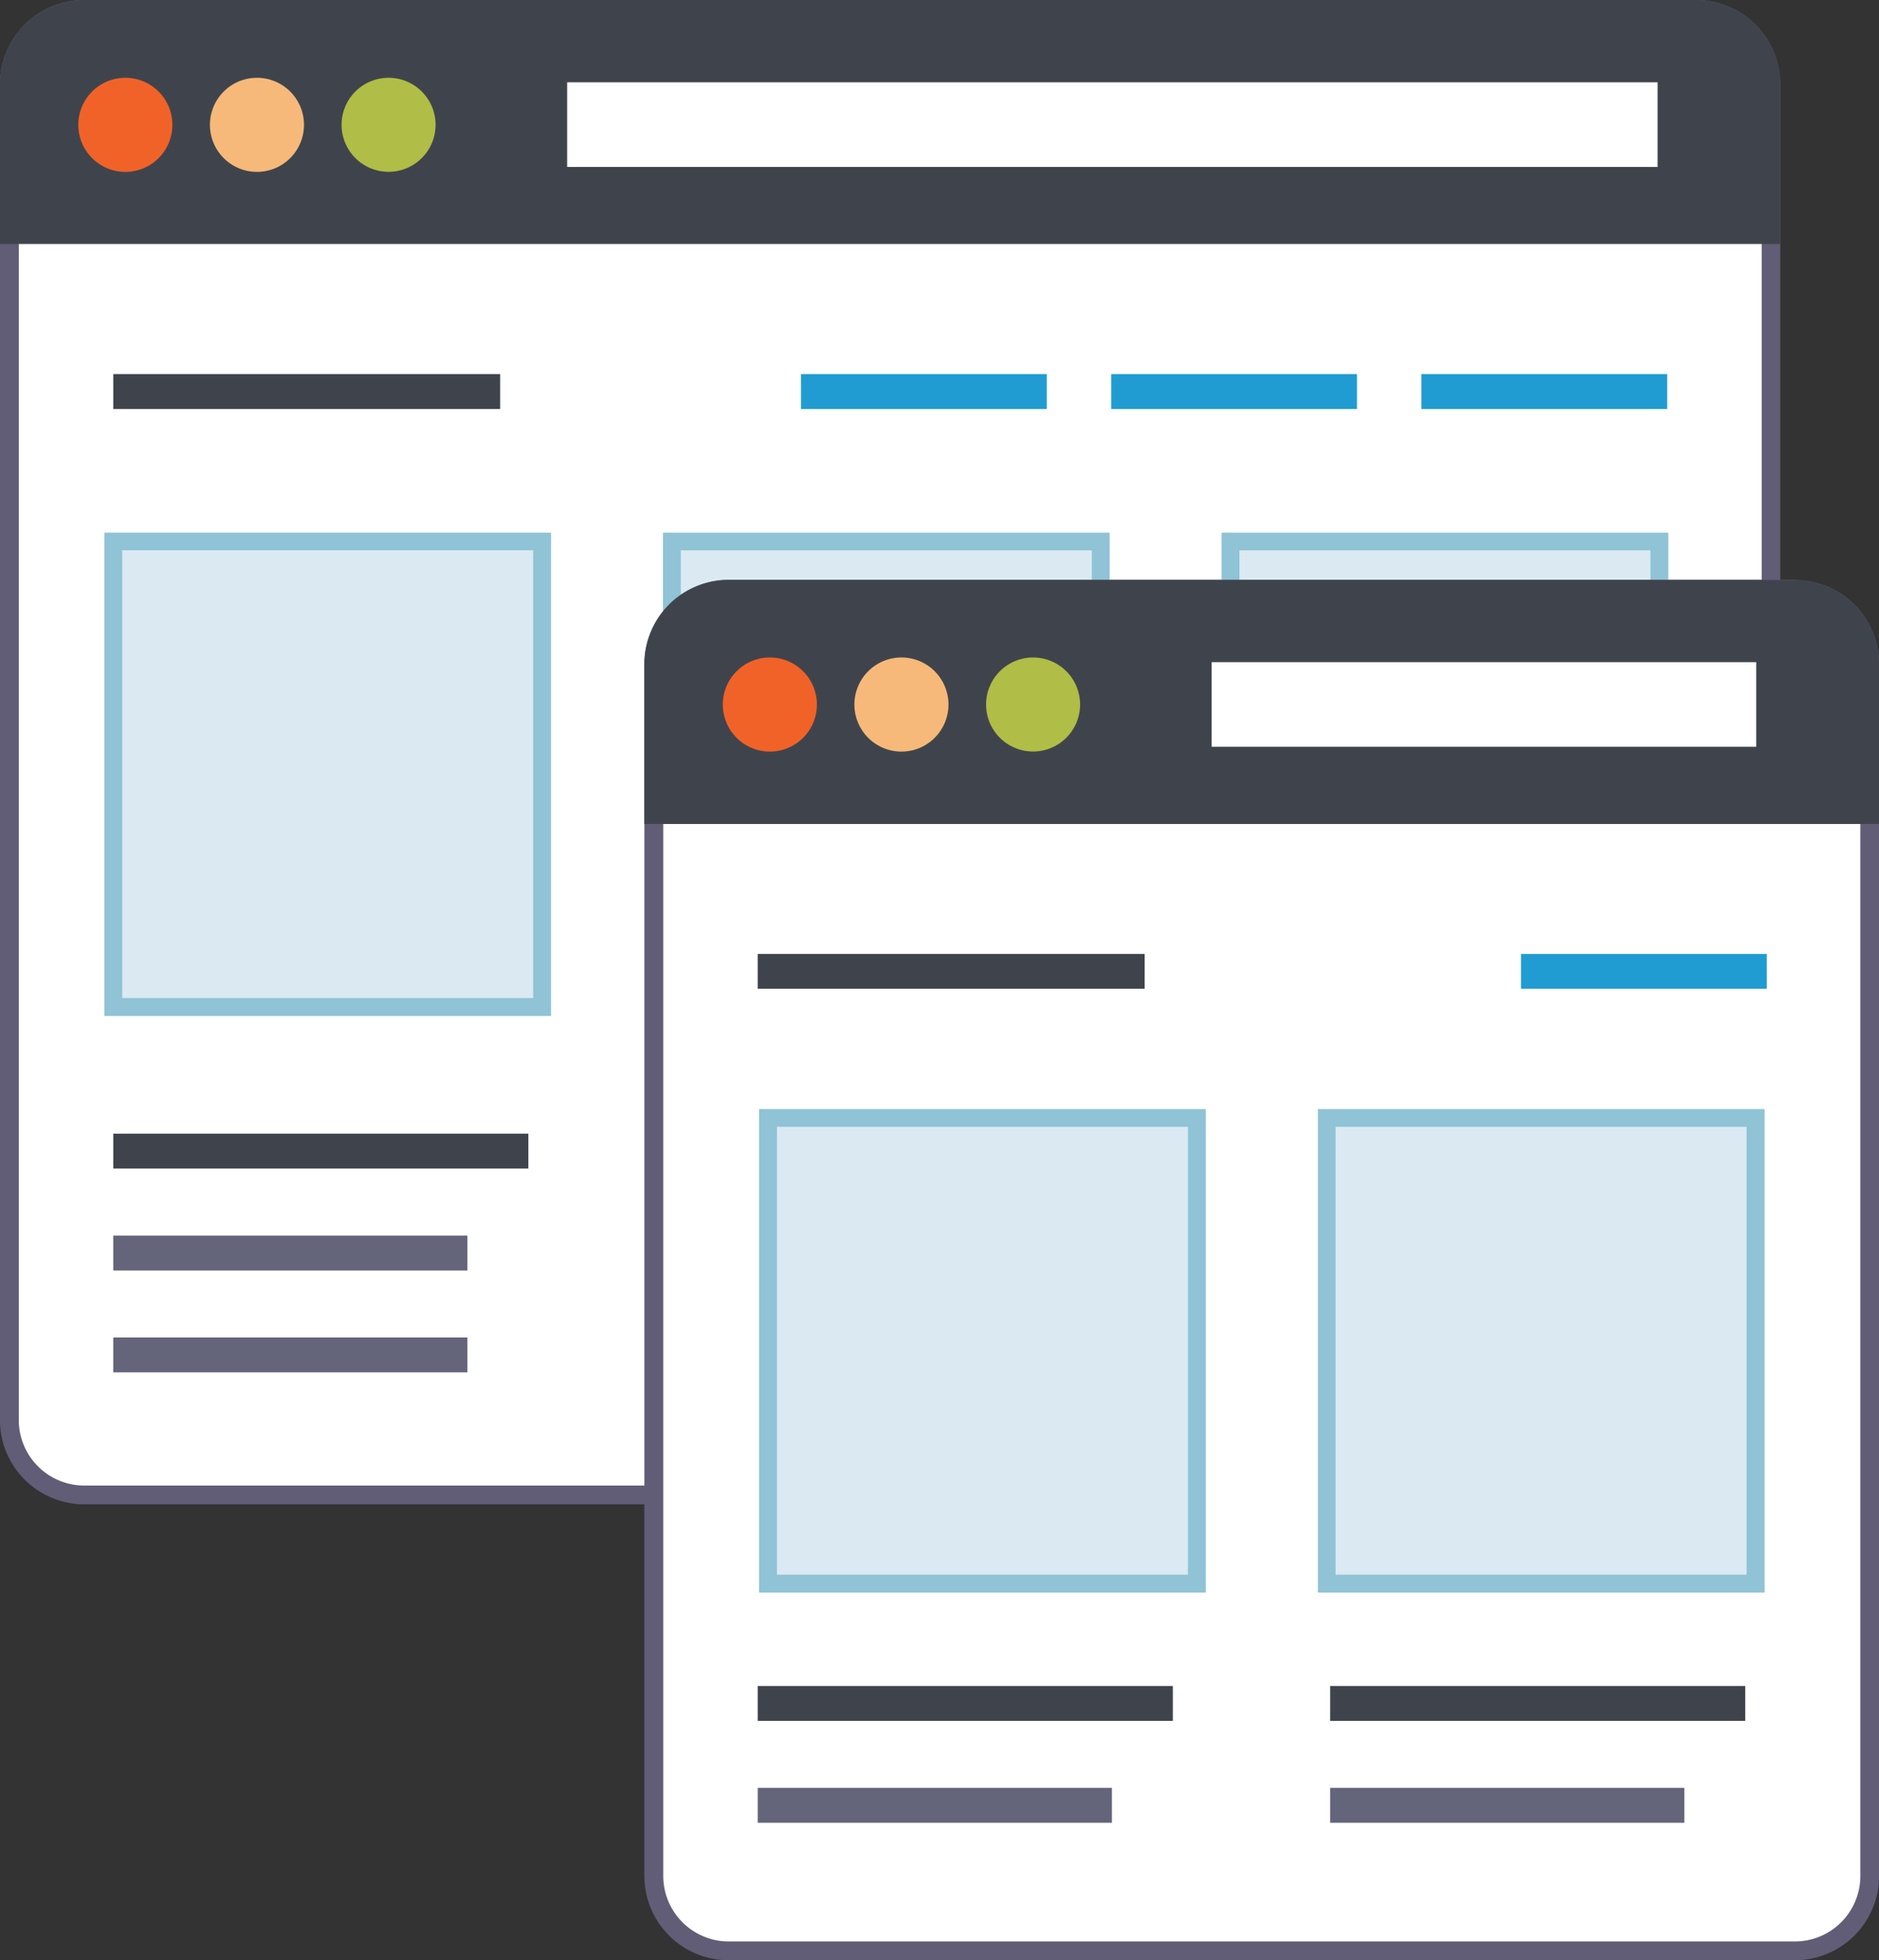 <svg id="Layer_1" data-name="Layer 1" xmlns="http://www.w3.org/2000/svg" width="516.11" height="538.26" viewBox="0 0 516.11 538.26">
  <rect x="0" y="0" width="516.11" height="538.26" fill="#333333" stroke="none"/>
  <defs>
    <style>
      .cls-1 {
        fill: #fff;
      }

      .cls-2 {
        fill: #615d77;
      }

      .cls-3 {
        fill: #3f444c;
      }

      .cls-4 {
        fill: #f16228;
      }

      .cls-5 {
        fill: #f6b979;
      }

      .cls-6 {
        fill: #b0bd46;
      }

      .cls-7 {
        fill: #64647a;
      }

      .cls-8 {
        fill: #209cd3;
      }

      .cls-9 {
        fill: #dae9f2;
      }

      .cls-10 {
        fill: #8fc3d5;
      }
    </style>
  </defs>
  <g>
    <g>
      <path class="cls-1" d="M283.17,693.23a20.6,20.6,0,0,1-20.57-20.57V305.89a20.6,20.6,0,0,1,20.57-20.57H725.9a20.6,20.6,0,0,1,20.57,20.57V672.66a20.6,20.6,0,0,1-20.57,20.57Z" transform="translate(-260.01 -282.74)"/>
      <path class="cls-2" d="M725.9,287.91a18,18,0,0,1,18,18V672.66a18,18,0,0,1-18,18H283.17a18,18,0,0,1-18-18V305.89a18,18,0,0,1,18-18H725.9m0-5.17H283.17A23.16,23.16,0,0,0,260,305.89V672.66a23.15,23.15,0,0,0,23.16,23.15H725.9A23.14,23.14,0,0,0,749,672.66V305.89a23.14,23.14,0,0,0-23.14-23.15Z" transform="translate(-260.01 -282.74)"/>
    </g>
    <path class="cls-3" d="M725.9,282.74H283.17A23.16,23.16,0,0,0,260,305.89v43.85H749V305.89A23.14,23.14,0,0,0,725.9,282.74Z" transform="translate(-260.01 -282.74)"/>
    <g>
      <path class="cls-4" d="M307.36,317a12.92,12.92,0,1,1-12.92-12.9A12.92,12.92,0,0,1,307.36,317Z" transform="translate(-260.01 -282.74)"/>
      <path class="cls-5" d="M343.51,317a12.92,12.92,0,1,1-12.91-12.9A12.92,12.92,0,0,1,343.51,317Z" transform="translate(-260.01 -282.74)"/>
      <path class="cls-6" d="M379.65,317a12.91,12.91,0,1,1-12.91-12.9A12.91,12.91,0,0,1,379.65,317Z" transform="translate(-260.01 -282.74)"/>
    </g>
    <rect class="cls-1" x="155.78" y="22.6" width="299.52" height="23.24"/>
    <rect class="cls-3" x="31.11" y="102.72" width="106.27" height="9.58"/>
    <g>
      <rect class="cls-3" x="31.11" y="311.3" width="114.01" height="9.58"/>
      <rect class="cls-7" x="31.11" y="339.28" width="97.27" height="9.58"/>
      <rect class="cls-7" x="31.11" y="367.26" width="97.27" height="9.58"/>
    </g>
    <g>
      <rect class="cls-3" x="182.09" y="311.3" width="114.02" height="9.58"/>
      <rect class="cls-7" x="182.09" y="339.28" width="97.28" height="9.58"/>
      <rect class="cls-7" x="182.09" y="367.26" width="97.28" height="9.58"/>
    </g>
    <g>
      <rect class="cls-3" x="335.53" y="311.3" width="114.02" height="9.58"/>
      <rect class="cls-7" x="335.53" y="339.28" width="97.28" height="9.58"/>
      <rect class="cls-7" x="335.53" y="367.26" width="97.28" height="9.58"/>
    </g>
    <rect class="cls-8" x="390.42" y="102.72" width="67.51" height="9.58"/>
    <rect class="cls-8" x="305.21" y="102.72" width="67.52" height="9.58"/>
    <rect class="cls-8" x="220" y="102.72" width="67.52" height="9.58"/>
    <g>
      <rect class="cls-9" x="31.11" y="148.66" width="117.8" height="127.86"/>
      <path class="cls-10" d="M411.37,561.72H288.67V429h122.7V561.72Zm-117.8-4.92h112.9V433.85H293.57V556.8Z" transform="translate(-260.01 -282.74)"/>
    </g>
    <g>
      <rect class="cls-9" x="184.55" y="148.66" width="117.8" height="127.86"/>
      <path class="cls-10" d="M564.81,561.72H442.11V429h122.7V561.72ZM447,556.8h112.9V433.85H447V556.8Z" transform="translate(-260.01 -282.74)"/>
    </g>
    <g>
      <rect class="cls-9" x="337.98" y="148.66" width="117.8" height="127.86"/>
      <path class="cls-10" d="M718.25,561.72H595.54V429H718.25V561.72Zm-117.8-4.92H713.34V433.85H600.45V556.8Z" transform="translate(-260.01 -282.74)"/>
    </g>
  </g>
  <g>
    <g>
      <path class="cls-1" d="M460.19,818.42a20.6,20.6,0,0,1-20.57-20.57V465.11a20.6,20.6,0,0,1,20.57-20.57H753a20.6,20.6,0,0,1,20.58,20.57V797.85A20.59,20.59,0,0,1,753,818.42Z" transform="translate(-260.01 -282.74)"/>
      <path class="cls-2" d="M753,447.13a18,18,0,0,1,18,18V797.85a18,18,0,0,1-18,18H460.19a18,18,0,0,1-18-18V465.11a18,18,0,0,1,18-18H753m0-5.17H460.19A23.16,23.16,0,0,0,437,465.11V797.85A23.15,23.15,0,0,0,460.19,821H753a23.14,23.14,0,0,0,23.15-23.15V465.11A23.14,23.14,0,0,0,753,442Z" transform="translate(-260.01 -282.74)"/>
    </g>
    <path class="cls-3" d="M753,442H460.19A23.16,23.16,0,0,0,437,465.11V509H776.12V465.11A23.14,23.14,0,0,0,753,442Z" transform="translate(-260.01 -282.74)"/>
    <g>
      <path class="cls-4" d="M484.39,476.18a12.92,12.92,0,1,1-12.92-12.9A12.92,12.92,0,0,1,484.39,476.18Z" transform="translate(-260.01 -282.74)"/>
      <path class="cls-5" d="M520.53,476.18a12.92,12.92,0,1,1-12.9-12.9A12.91,12.91,0,0,1,520.53,476.18Z" transform="translate(-260.01 -282.74)"/>
      <path class="cls-6" d="M556.68,476.18a12.91,12.91,0,1,1-12.92-12.9A12.91,12.91,0,0,1,556.68,476.18Z" transform="translate(-260.01 -282.74)"/>
    </g>
    <rect class="cls-1" x="332.8" y="181.82" width="149.58" height="23.24"/>
    <rect class="cls-3" x="208.13" y="261.94" width="106.27" height="9.57"/>
    <g>
      <rect class="cls-3" x="208.13" y="462.96" width="114.02" height="9.58"/>
      <rect class="cls-7" x="208.13" y="490.94" width="97.28" height="9.58"/>
    </g>
    <g>
      <rect class="cls-3" x="365.35" y="462.96" width="114.02" height="9.58"/>
      <rect class="cls-7" x="365.35" y="490.94" width="97.28" height="9.58"/>
    </g>
    <rect class="cls-8" x="417.77" y="261.94" width="67.52" height="9.57"/>
    <g>
      <rect class="cls-9" x="210.95" y="307" width="117.8" height="127.86"/>
      <path class="cls-10" d="M591.22,720.06H468.51V587.29H591.22V720.06Zm-117.8-4.91H586.31v-123H473.42v123Z" transform="translate(-260.01 -282.74)"/>
    </g>
    <g>
      <rect class="cls-9" x="364.39" y="307" width="117.81" height="127.86"/>
      <path class="cls-10" d="M744.65,720.06H622V587.29h122.7V720.06Zm-117.8-4.91h112.9v-123H626.85v123Z" transform="translate(-260.01 -282.74)"/>
    </g>
  </g>
</svg>

